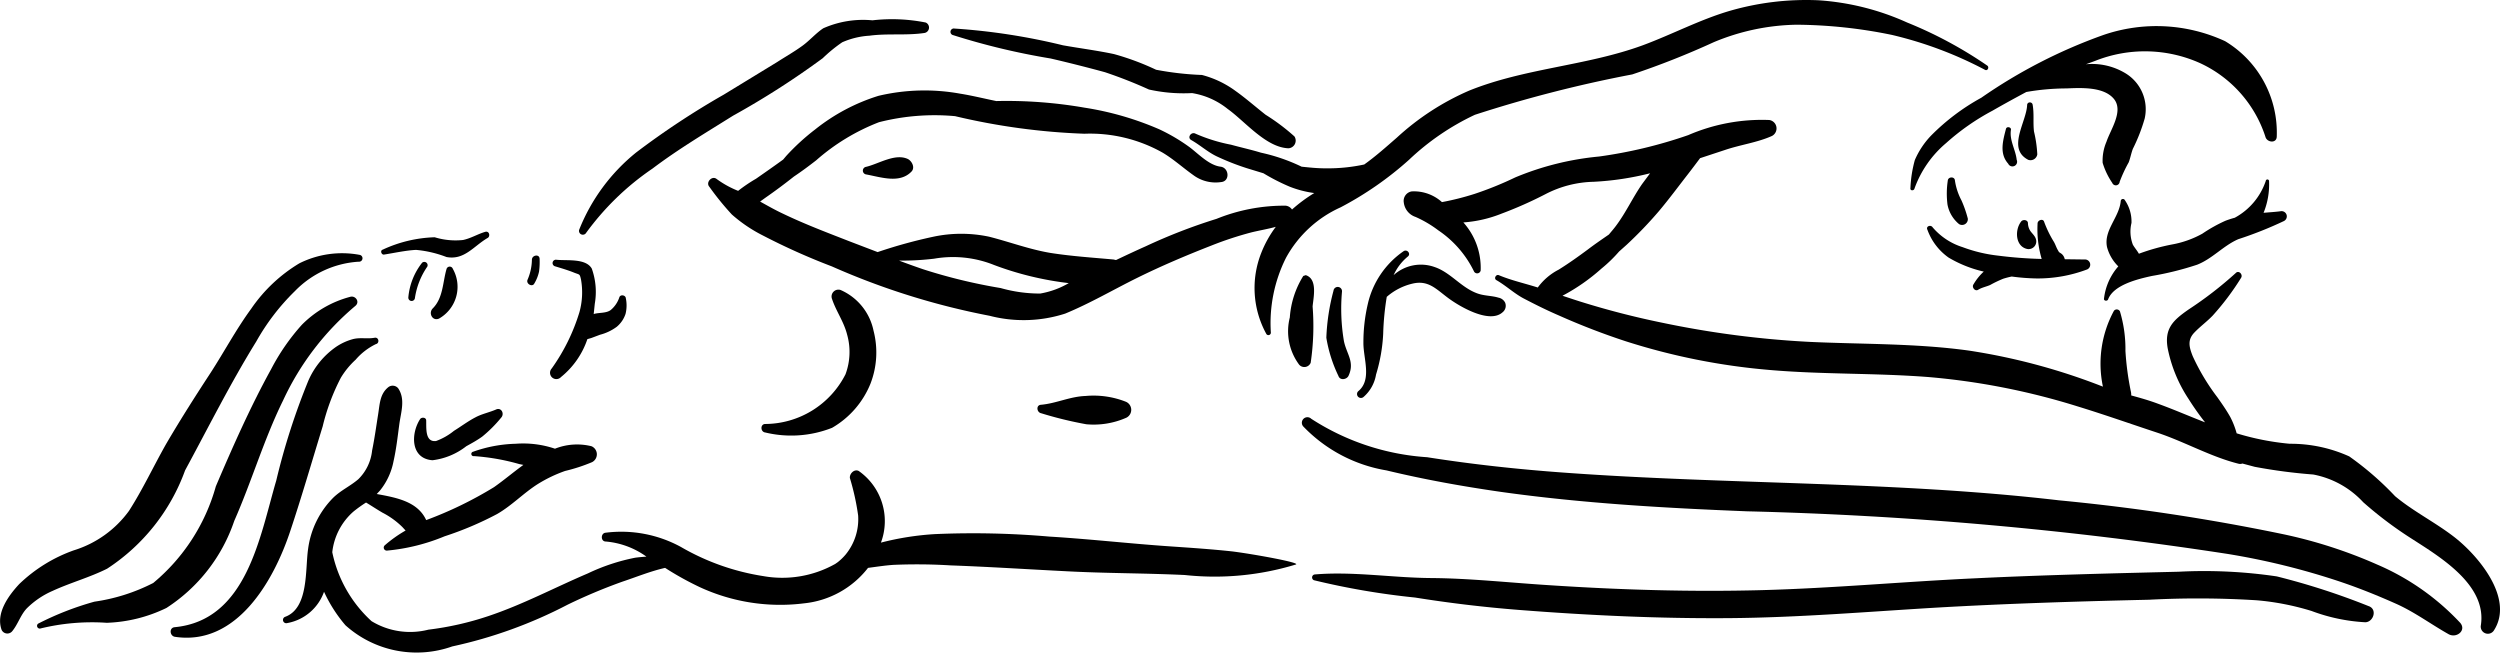 <svg xmlns="http://www.w3.org/2000/svg" data-name="Layer 1" viewBox="0.448 3.813 9.104 2.379" x="0px" y="0px"><title>KAMASUTRA</title><path d="M1.757,4.741a.347.347,0,0,0-.219.031.564.564,0,0,0-.175.165c-.055.075-.099.158-.149.235-.055.084-.109.169-.16.256-.046.081-.086.167-.136.245a.39.39,0,0,1-.201.144.553.553,0,0,0-.199.123c-.04.043-.086.107-.064.167a.023.023,0,0,0,.039.004c.021-.026.03-.059.053-.083a.306.306,0,0,1,.093-.063C.704,5.935.774,5.916.838,5.884a.72.72,0,0,0,.284-.358c.085-.157.165-.317.259-.469A.811.811,0,0,1,1.522,4.873a.354.354,0,0,1,.232-.107A.012.012,0,0,0,1.757,4.741Z" /><path d="M1.723,4.894a.386.386,0,0,0-.176.102A.777.777,0,0,0,1.435,5.158c-.075.136-.14.283-.201.426a.702.702,0,0,1-.228.352.678.678,0,0,1-.214.068,1.087,1.087,0,0,0-.205.08A.01.01,0,0,0,.594,6.102a.792.792,0,0,1,.243-.021.539.539,0,0,0,.217-.054.61.61,0,0,0,.247-.317c.064-.145.108-.297.178-.439a.996.996,0,0,1,.263-.344C1.76,4.912,1.742,4.888,1.723,4.894Z" /><path d="M1.812,5.043c-.027.005-.052-.002-.079.005a.207.207,0,0,0-.061.028.292.292,0,0,0-.101.123,2.466,2.466,0,0,0-.117.364c-.06.204-.107.509-.37.534-.021.002-.018.032.001.035.225.034.36-.204.42-.385.042-.126.079-.254.118-.381a.775.775,0,0,1,.066-.177.295.295,0,0,1,.054-.066.228.228,0,0,1,.074-.057C1.831,5.063,1.828,5.04,1.812,5.043Z" /><path d="M4.935,5.821c-.074-.008-.148-.013-.221-.018-.149-.01-.296-.027-.445-.036a3.213,3.213,0,0,0-.416-.009,1.029,1.029,0,0,0-.197.031.223.223,0,0,0-.081-.261c-.016-.008-.034.01-.032.026A.893.893,0,0,1,3.573,5.69a.203.203,0,0,1-.046.143.199.199,0,0,1-.028.027l-.01.007L3.487,5.868a.393.393,0,0,1-.259.043A.859.859,0,0,1,2.928,5.805a.453.453,0,0,0-.275-.052c-.018.002-.018.032.001.032a.296.296,0,0,1,.148.055c-.013.001-.027.002-.041.004a.723.723,0,0,0-.172.057c-.122.052-.238.114-.364.156a1.103,1.103,0,0,1-.217.049.27.27,0,0,1-.207-.031A.468.468,0,0,1,1.658,5.824a.23.23,0,0,1,.077-.148.5.5,0,0,1,.046-.033c.02.012.041.026.06.037a.294.294,0,0,1,.072.052l.012.013a.466.466,0,0,0-.076.054.011.011,0,0,0,.009.019.718.718,0,0,0,.209-.052,1.201,1.201,0,0,0,.191-.081c.054-.031.096-.076.148-.109a.503.503,0,0,1,.1-.048.622.622,0,0,0,.098-.032.032.032,0,0,0-.002-.058.218.218,0,0,0-.133.009.361.361,0,0,0-.143-.018.497.497,0,0,0-.155.029.008.008,0,0,0,.003.016.794.794,0,0,1,.165.029l.015.003c-.036.026-.07.055-.107.081a1.407,1.407,0,0,1-.247.12c-.031-.068-.109-.082-.18-.095l.012-.013a.241.241,0,0,0,.049-.106c.01-.044.015-.089.021-.134.006-.045.023-.092-.004-.132a.026.026,0,0,0-.036-.004c-.031.025-.031.062-.037.099-.007.044-.013.088-.022.132a.171.171,0,0,1-.05.104c-.029.025-.063.04-.091.067a.324.324,0,0,0-.092.187c-.011.074.003.215-.083.247a.012.012,0,0,0,.007.023.175.175,0,0,0,.134-.114.523.523,0,0,0,.078.122.388.388,0,0,0,.389.077,1.671,1.671,0,0,0,.42-.152,1.977,1.977,0,0,1,.2-.084c.051-.017.102-.038.155-.05a1.119,1.119,0,0,0,.126.07.698.698,0,0,0,.381.059.338.338,0,0,0,.232-.129c.031-.004.062-.009.093-.011a2.016,2.016,0,0,1,.209.002c.138.005.277.014.415.021.146.008.291.007.437.014a1.011,1.011,0,0,0,.403-.038C5.192,5.863,5.008,5.83,4.935,5.821Z" /><path d="M2.255,5.304c-.025.011-.052.016-.076.029-.027.014-.052.033-.078.049a.225.225,0,0,1-.065.037c-.041.005-.035-.048-.036-.075-0-.011-.016-.013-.022-.005-.034.052-.036.144.045.15a.248.248,0,0,0,.123-.051c.02-.011.04-.022.058-.035a.478.478,0,0,0,.069-.069C2.286,5.32,2.274,5.296,2.255,5.304Z" /><path d="M2.216,4.657c-.028.008-.053.024-.082.03a.258.258,0,0,1-.103-.01.482.482,0,0,0-.189.045c-.011.003-.005.02.005.018.038-.006.078-.015.116-.017a.41.41,0,0,1,.111.026c.065.012.098-.039.149-.069C2.234,4.675,2.231,4.654,2.216,4.657Z" /><path d="M2.727,4.899c-.001-.012-.021-.015-.024-.002a.102.102,0,0,1-.031.045c-.016.012-.042.009-.06.014l-.002.001.004-.038a.252.252,0,0,0-.011-.128c-.022-.038-.09-.028-.128-.032a.012.012,0,0,0-.005.024c.023.007.047.014.069.023.02.008.02.003.025.026a.27.27,0,0,1-.006.118.705.705,0,0,1-.101.205.023.023,0,0,0,.034.031.301.301,0,0,0,.096-.138l.014-.004.032-.012a.176.176,0,0,0,.061-.029.103.103,0,0,0,.032-.047A.128.128,0,0,0,2.727,4.899Z" /><path d="M2.097,4.792a.012.012,0,0,0-.023.001c-.014.048-.012.105-.05.143-.017.017-.001.048.023.037A.133.133,0,0,0,2.097,4.792Z" /><path d="M1.985,4.77a.237.237,0,0,0-.05.126.012.012,0,0,0,.024.002A.272.272,0,0,1,2.004,4.784.012.012,0,0,0,1.985,4.77Z" /><path d="M2.413,4.755c-.001-.018-.028-.013-.028.004a.191.191,0,0,1-.016.073c-.006.015.018.028.025.013a.143.143,0,0,0,.017-.043A.257.257,0,0,0,2.413,4.755Z" /><path d="M3.819,3.895a.628.628,0,0,0-.194-.008.358.358,0,0,0-.179.029c-.027.018-.049.044-.075.063-.03.022-.062.04-.093.06l-.195.119a2.929,2.929,0,0,0-.318.21.687.687,0,0,0-.208.282.014.014,0,0,0,.024.013.979.979,0,0,1,.243-.236c.094-.071.195-.131.294-.193a3.01,3.01,0,0,0,.326-.209A.54.54,0,0,1,3.515,3.967a.288.288,0,0,1,.099-.024c.067-.009.135 0.0.201-.01A.02.02,0,0,0,3.819,3.895Z" /><path d="M5.162,4.31a.745.745,0,0,0-.105-.079c-.037-.029-.072-.06-.11-.087a.359.359,0,0,0-.122-.058,1.104,1.104,0,0,1-.167-.019.948.948,0,0,0-.153-.057c-.061-.013-.124-.021-.186-.032a2.295,2.295,0,0,0-.395-.061.012.012,0,0,0-.005.024,2.533,2.533,0,0,0,.355.085q.099.023.198.05a1.676,1.676,0,0,1,.16.063.582.582,0,0,0,.157.013.277.277,0,0,1,.13.058c.063.045.139.14.221.143A.028.028,0,0,0,5.162,4.31Z" /><path d="M3.629,5.017a.207.207,0,0,0-.12-.148.025.025,0,0,0-.031.033c.015.045.043.082.055.13a.233.233,0,0,1-.006.144.33.33,0,0,1-.293.181c-.018.001-.017.029.001.031a.405.405,0,0,0,.243-.017.327.327,0,0,0,.14-.161A.315.315,0,0,0,3.629,5.017Z" /><path d="M4.548,5.276a.32.32,0,0,0-.147-.021c-.057.002-.106.027-.162.032-.019.001-.016.028.001.031a1.388,1.388,0,0,0,.164.04.294.294,0,0,0,.146-.024A.032.032,0,0,0,4.548,5.276Z" /><path d="M7.685,4.052A1.517,1.517,0,0,0,7.393,3.895a.931.931,0,0,0-.323-.081,1.001,1.001,0,0,0-.321.038c-.11.032-.211.086-.319.126-.205.075-.429.083-.632.165a.941.941,0,0,0-.263.171c-.039.034-.077.068-.119.098a.63.63,0,0,1-.142.014c-.029-0-.058-.003-.086-.006a.665.665,0,0,0-.148-.051c-.036-.011-.073-.019-.109-.029A.606.606,0,0,1,4.802,4.3c-.016-.009-.032.014-.016.023.032.018.059.043.092.059A.903.903,0,0,0,4.99,4.426l.059.018a.738.738,0,0,0,.096.049.381.381,0,0,0,.089.023.555.555,0,0,0-.081.06.032.032,0,0,0-.023-.014.657.657,0,0,0-.252.048,2.039,2.039,0,0,0-.258.1c-.036.016-.072.033-.108.05l-.009-.002c-.077-.007-.154-.012-.23-.024-.077-.013-.148-.04-.223-.059A.489.489,0,0,0,3.847,4.675a1.803,1.803,0,0,0-.203.056L3.542,4.692c-.082-.032-.164-.063-.243-.101-.028-.013-.056-.029-.083-.044l.018-.013c.036-.025.071-.051.105-.078.027-.018.054-.038.081-.059a.762.762,0,0,1,.229-.139.819.819,0,0,1,.277-.022,2.393,2.393,0,0,0,.471.064.539.539,0,0,1,.285.069c.04.024.074.055.112.082a.136.136,0,0,0,.101.025c.033-.003.029-.052-.002-.056-.042-.005-.081-.047-.113-.071a.668.668,0,0,0-.11-.065,1.109,1.109,0,0,0-.273-.079,1.658,1.658,0,0,0-.321-.024c-.044-.009-.088-.02-.132-.027a.727.727,0,0,0-.297.008.703.703,0,0,0-.23.122.812.812,0,0,0-.106.097l-.011.013c-.033.024-.066.047-.099.07a.553.553,0,0,0-.065.044A.348.348,0,0,1,3.058,4.465c-.017-.014-.041.012-.027.028a1.025,1.025,0,0,0,.082.101.531.531,0,0,0,.114.077,2.375,2.375,0,0,0,.25.112,2.654,2.654,0,0,0,.575.18.493.493,0,0,0,.275-.008C4.417,4.918,4.502,4.868,4.589,4.825c.089-.044.179-.082.271-.118a1.261,1.261,0,0,1,.146-.048c.029-.007.059-.012.088-.02a.403.403,0,0,0-.053.095.347.347,0,0,0,.019.296.009.009,0,0,0,.016-.005.531.531,0,0,1,.055-.273.425.425,0,0,1,.199-.184,1.223,1.223,0,0,0,.249-.173.911.911,0,0,1,.24-.164,4.708,4.708,0,0,1,.573-.147,2.962,2.962,0,0,0,.296-.117.812.812,0,0,1,.303-.064,1.771,1.771,0,0,1,.346.037,1.418,1.418,0,0,1,.339.127C7.686,4.073,7.693,4.058,7.685,4.052Zm-3.449.83a.523.523,0,0,1-.144-.02,1.973,1.973,0,0,1-.284-.069c-.029-.01-.057-.02-.086-.031a.983.983,0,0,0,.128-.007.401.401,0,0,1,.218.023,1.149,1.149,0,0,0,.272.066A.308.308,0,0,1,4.236,4.882Z" /><path d="M5.228,4.929c.003-.033.019-.1-.025-.114l-.009.003a.328.328,0,0,0-.049.151.204.204,0,0,0,.034.172.025.025,0,0,0,.042-.007A.914.914,0,0,0,5.228,4.929Z" /><path d="M5.342,5.055A.705.705,0,0,1,5.335,4.875a.015.015,0,0,0-.031-.003.766.766,0,0,0-.026.171.508.508,0,0,0,.044.139c.006.018.031.013.037-.001C5.382,5.131,5.352,5.103,5.342,5.055Z" /><path d="M8.551,3.963a.595.595,0,0,0-.445-.022,1.887,1.887,0,0,0-.443.228.79.79,0,0,0-.183.138.299.299,0,0,0-.059.089.452.452,0,0,0-.016.102c-.002.01.013.011.015.001a.388.388,0,0,1,.115-.165.844.844,0,0,1,.169-.118c.04-.023.082-.046.123-.068a.864.864,0,0,1,.146-.013c.052-.002.134-.007.172.037s-.011.112-.026.157a.174.174,0,0,0-.014.077.266.266,0,0,0,.035.073.014.014,0,0,0,.027-.004A.515.515,0,0,1,8.2,4.404c.006-.016.009-.033.015-.049a.637.637,0,0,0,.043-.11A.153.153,0,0,0,8.19,4.081a.235.235,0,0,0-.146-.034L8.077,4.035a.49.49,0,0,1,.383.008.447.447,0,0,1,.238.269c.006.02.04.024.041-.001A.388.388,0,0,0,8.551,3.963Z" /><path d="M8.043,4.758,7.967,4.757a.034.034,0,0,0-.012-.02L7.946,4.731l-.004-.007c-.006-.01-.009-.021-.015-.031a.403.403,0,0,1-.035-.072c-.004-.014-.025-.006-.024.007a.38.38,0,0,0,.015.128,1.553,1.553,0,0,1-.158-.012.539.539,0,0,1-.13-.031.237.237,0,0,1-.109-.072c-.007-.011-.026-.004-.019.009a.212.212,0,0,0,.077.101.441.441,0,0,0,.128.051l-.001.001a.199.199,0,0,0-.036.045c-.008.01.005.028.017.02.013-.008.029-.011.043-.017A.427.427,0,0,1,7.743,4.828a.296.296,0,0,1,.031-.008.762.762,0,0,0,.09.007.509.509,0,0,0,.185-.033A.019.019,0,0,0,8.043,4.758Z" /><path d="M8.755,4.582c-.022.003-.043.004-.064.006A.273.273,0,0,0,8.711,4.473a.006.006,0,0,0-.012-.001.239.239,0,0,1-.113.134.342.342,0,0,0-.034.011.548.548,0,0,0-.084.047.357.357,0,0,1-.109.039.759.759,0,0,0-.122.034c-.006-.011-.015-.021-.022-.033a.134.134,0,0,1-.005-.079A.137.137,0,0,0,8.186,4.542a.008.008,0,0,0-.015.002c-.005.061-.063.107-.05.169a.154.154,0,0,0,.041.07.215.215,0,0,0-.052.117c-.002.009.012.011.015.003.02-.053.109-.074.159-.085a1.116,1.116,0,0,0,.165-.041c.056-.022.095-.069.15-.093A1.391,1.391,0,0,0,8.765,4.618.019.019,0,0,0,8.755,4.582Z" /><path d="M9.382,5.766c-.068-.052-.146-.091-.212-.146a1.104,1.104,0,0,0-.167-.145.518.518,0,0,0-.217-.046.95.95,0,0,1-.193-.038.297.297,0,0,0-.023-.059c-.014-.025-.03-.048-.047-.072A.785.785,0,0,1,8.433,5.11c-.013-.033-.02-.059.006-.086.021-.022.046-.04.067-.062a.951.951,0,0,0,.103-.137c.008-.012-.008-.029-.019-.018a1.374,1.374,0,0,1-.172.133c-.056.039-.089.069-.076.142a.515.515,0,0,0,.076.184.978.978,0,0,0,.06.085c-.057-.022-.114-.047-.172-.068-.032-.012-.064-.021-.097-.03a.051.051,0,0,0-.001-.013,1.037,1.037,0,0,1-.02-.149.477.477,0,0,0-.02-.144.013.013,0,0,0-.022-.002.404.404,0,0,0-.04.276,2.271,2.271,0,0,0-.486-.131c-.193-.027-.388-.023-.582-.032a3.476,3.476,0,0,1-.538-.07,3.027,3.027,0,0,1-.298-.077c-.022-.007-.043-.014-.064-.021a.711.711,0,0,0,.142-.099.513.513,0,0,0,.064-.062l.028-.025a1.483,1.483,0,0,0,.117-.122c.037-.044.071-.09.106-.135.014-.018.029-.038.044-.058l.091-.03c.056-.019.118-.027.171-.051A.031.031,0,0,0,6.891,4.25a.677.677,0,0,0-.295.055,1.685,1.685,0,0,1-.325.078,1.045,1.045,0,0,0-.305.076,1.254,1.254,0,0,1-.148.06.976.976,0,0,1-.119.03.152.152,0,0,0-.11-.039.035.035,0,0,0-.029.04.063.063,0,0,0,.043.053.415.415,0,0,1,.083.049.381.381,0,0,1,.13.15.013.013,0,0,0,.024-.004.248.248,0,0,0-.063-.175.461.461,0,0,0,.139-.032,1.469,1.469,0,0,0,.16-.071.399.399,0,0,1,.175-.045,1.048,1.048,0,0,0,.206-.031L6.428,4.483c-.034.049-.059.104-.095.152-.008.011-.017.021-.026.032-.026.018-.051.035-.076.054-.035.026-.07.051-.107.074a.217.217,0,0,0-.076.065c-.047-.015-.097-.026-.142-.045-.01-.004-.019.012-.009.018.035.02.063.047.098.066.042.022.084.043.128.062a2.53,2.53,0,0,0,.246.095,2.367,2.367,0,0,0,.52.104c.193.017.387.011.581.026a2.544,2.544,0,0,1,.544.107c.098.03.194.064.291.096.099.033.195.088.296.113a.024.024,0,0,0,.013-.001l.045.012a1.949,1.949,0,0,0,.213.028.332.332,0,0,1,.182.101,1.406,1.406,0,0,0,.169.128c.105.068.284.171.259.322a.026.026,0,0,0,.047.018C9.607,5.992,9.469,5.832,9.382,5.766Z" /><path d="M7.855,4.292c-.004-.033.001-.065-.005-.098-.002-.011-.019-.011-.02.001-.002.062-.075.159.004.2a.025.025,0,0,0,.033-.02A.45.45,0,0,0,7.855,4.292Z" /><path d="M7.771,4.286c.002-.01-.015-.014-.018-.004-.011.043-.025.09.008.127a.017.017,0,0,0,.031-.014C7.788,4.358,7.765,4.324,7.771,4.286Z" /><path d="M7.863,4.688c-.003-.016-.014-.023-.022-.035a.054.054,0,0,1-.008-.027c-0-.013-.019-.015-.025-.006-.024.031-.021.092.024.1A.028.028,0,0,0,7.863,4.688Z" /><path d="M7.614,4.609a.421.421,0,0,0-.023-.066.224.224,0,0,1-.024-.073c-.001-.015-.025-.014-.026.001a.318.318,0,0,0-.001.087.121.121,0,0,0,.042.071A.021.021,0,0,0,7.614,4.609Z" /><path d="M5.929,4.915a.034.034,0,0,0-.024-.018c-.026-.008-.054-.006-.081-.017-.057-.022-.095-.076-.153-.095a.148.148,0,0,0-.148.03.187.187,0,0,1,.052-.068c.012-.01-.003-.028-.016-.019a.319.319,0,0,0-.13.192.612.612,0,0,0-.016.14c-.001.057.032.135-.018.177a.014.014,0,0,0,.018.022A.138.138,0,0,0,5.459,5.177a.604.604,0,0,0,.026-.148.997.997,0,0,1,.013-.135.218.218,0,0,1,.093-.048c.058-.014.086.019.129.051.041.031.152.097.2.053A.03.03,0,0,0,5.929,4.915Z" /><path d="M9.407,6.081a.897.897,0,0,0-.302-.212,1.731,1.731,0,0,0-.349-.112,7.512,7.512,0,0,0-.81-.122c-.599-.07-1.203-.057-1.804-.101-.166-.012-.332-.03-.497-.056a.881.881,0,0,1-.422-.14.02.02,0,0,0-.028.029.544.544,0,0,0,.302.159c.137.033.276.058.415.078.298.042.598.059.898.071a13.685,13.685,0,0,1,1.749.155,2.612,2.612,0,0,1,.413.102c.068.023.135.05.2.079.068.03.128.075.192.111C9.393,6.139,9.431,6.109,9.407,6.081Z" /><path d="M9.073,6.02a2.567,2.567,0,0,0-.334-.108,1.803,1.803,0,0,0-.357-.017c-.247.006-.495.012-.742.024-.258.012-.516.036-.775.043S6.347,5.961,6.089,5.944c-.143-.009-.287-.025-.43-.026-.141-.001-.284-.025-.424-.013a.011.011,0,0,0-.002.021,2.731,2.731,0,0,0,.368.063c.125.02.25.035.377.045.255.02.512.032.768.03.25-.002.499-.023.749-.038.259-.015.519-.023.779-.029a3.389,3.389,0,0,1,.392.002.95.95,0,0,1,.2.039.654.654,0,0,0,.195.041C9.091,6.079,9.107,6.031,9.073,6.02Z" /><path d="M3.754,4.392c-.047-.022-.108.019-.154.029a.014.014,0,0,0,.001.027c.055.01.124.035.167-.011C3.781,4.422,3.768,4.399,3.754,4.392Z" /></svg>